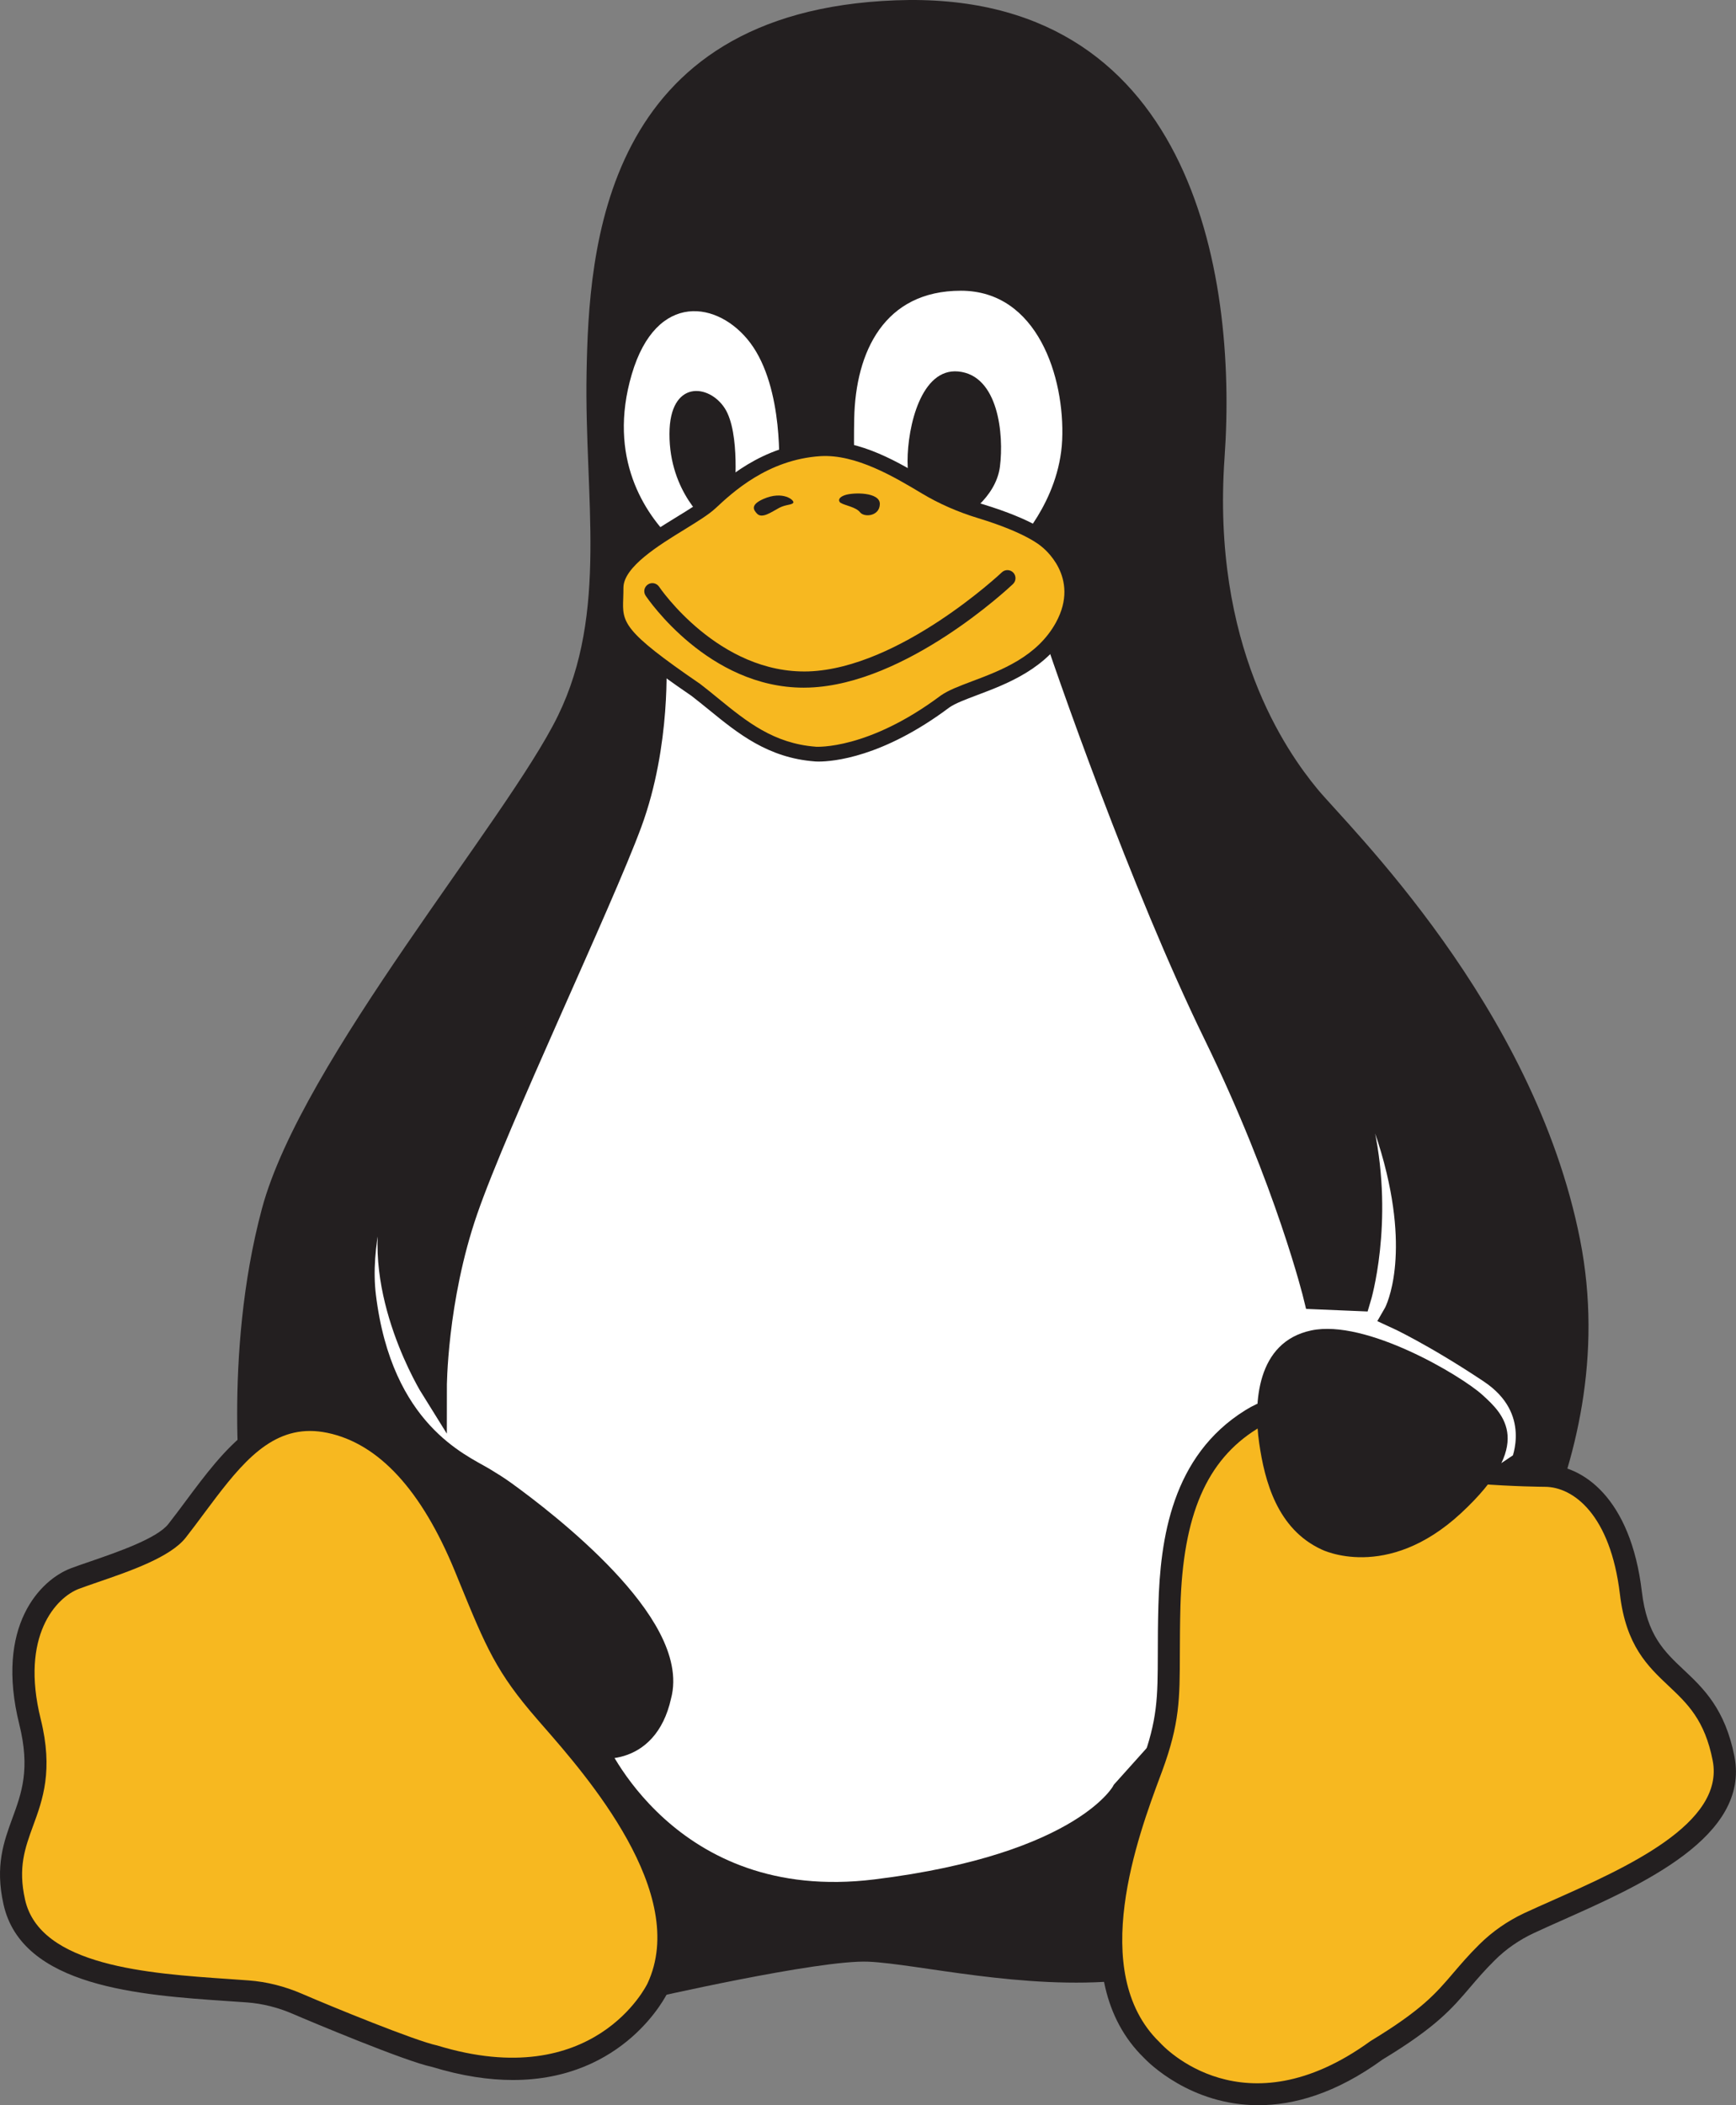 <svg width="33" height="40" viewBox="0 0 33 40" fill="none" xmlns="http://www.w3.org/2000/svg">
<rect x="0" y="0" width="33" height="40" fill="#808080" stroke="none"/>
<path d="M12.283 37.987C12.283 37.987 15.57 37.231 16.508 37.273C17.445 37.315 19.459 37.817 21.348 37.629C23.236 37.441 27.895 31.65 27.895 31.65C27.895 31.65 30.917 27.998 30.035 23.55C29.154 19.101 25.629 15.702 25.041 14.989C24.453 14.275 23.027 12.261 23.278 8.693C23.53 5.126 22.607 -0.204 17.025 0.006C11.443 0.216 11.192 4.748 11.15 7.099C11.108 9.449 11.569 11.631 10.604 13.604C9.639 15.576 5.736 20.151 4.98 22.962C4.225 25.774 4.603 28.67 4.603 28.67L12.283 37.987Z" fill="#231F20"/>
<path d="M12.498 37.777C12.498 37.777 11.444 40.043 8.269 39.07C7.828 38.98 6.167 38.296 5.655 38.075C5.355 37.945 5.036 37.862 4.71 37.838C3.156 37.721 0.614 37.676 0.271 36.139C-0.047 34.717 0.998 34.438 0.57 32.715C0.143 30.992 0.914 30.186 1.424 29.993C1.935 29.8 3.051 29.489 3.366 29.085C4.219 27.992 4.912 26.736 6.267 27.02C7.457 27.269 8.268 28.378 8.842 29.777C9.416 31.175 9.578 31.62 10.372 32.531C11.165 33.443 13.391 35.868 12.498 37.777Z" fill="#F7B820"/>
<path d="M5.893 27.189C5.046 27.189 4.497 27.927 3.871 28.766C3.76 28.916 3.647 29.067 3.532 29.214C3.24 29.588 2.471 29.852 1.853 30.064C1.719 30.111 1.597 30.152 1.499 30.189C1.076 30.35 0.379 31.073 0.774 32.664C1.016 33.638 0.811 34.198 0.629 34.692C0.474 35.117 0.34 35.484 0.476 36.093C0.759 37.358 2.833 37.499 4.347 37.602L4.726 37.629C5.068 37.654 5.409 37.74 5.739 37.882C6.307 38.128 7.905 38.781 8.311 38.865C11.295 39.778 12.298 37.709 12.308 37.688V37.688C13.108 35.977 11.149 33.738 10.312 32.782L10.214 32.669C9.434 31.773 9.24 31.302 8.724 30.042L8.648 29.856C8.015 28.315 7.2 27.429 6.225 27.225C6.109 27.201 5.999 27.189 5.893 27.189ZM9.75 39.521C9.298 39.521 8.786 39.448 8.208 39.271C7.72 39.172 5.888 38.404 5.572 38.267C5.286 38.143 4.99 38.069 4.695 38.047L4.319 38.021C2.672 37.909 0.417 37.755 0.067 36.185C-0.097 35.455 0.072 34.994 0.235 34.548C0.411 34.068 0.578 33.614 0.367 32.765C-0.098 30.892 0.766 30.018 1.35 29.797C1.452 29.759 1.578 29.715 1.717 29.668C2.222 29.494 2.986 29.232 3.201 28.956C3.315 28.811 3.425 28.663 3.535 28.515C4.258 27.545 5.008 26.542 6.311 26.814C7.43 27.049 8.348 28.019 9.036 29.697L9.113 29.882C9.624 31.13 9.796 31.55 10.53 32.394L10.628 32.506C11.519 33.523 13.605 35.907 12.688 37.866C12.67 37.903 11.876 39.521 9.75 39.521Z" fill="#231F20"/>
<path d="M11.265 33.146C11.265 33.146 12.645 36.451 16.651 35.958C20.658 35.466 21.38 34.054 21.38 34.054L23.975 31.163L28.967 27.814C28.967 27.814 29.427 26.763 28.343 26.04C27.259 25.318 26.537 24.989 26.537 24.989C26.537 24.989 27.049 24.111 26.602 22.231C26.075 20.014 24.718 18.442 23.842 17.619C23.377 17.183 23.315 17.287 23.686 17.78C24.473 18.822 25.724 20.594 25.88 21.508C26.241 23.249 25.814 24.661 25.814 24.661L25.026 24.628C25.026 24.628 24.5 22.461 23.121 19.636C21.742 16.812 20.297 12.674 19.968 11.656C19.64 10.638 16.848 12.707 16.848 12.707L12.415 12.51C12.415 12.51 12.513 14.119 11.955 15.63C11.397 17.14 9.426 21.278 8.835 22.986C8.244 24.694 8.244 26.369 8.244 26.369C8.244 26.369 7.094 24.53 7.521 22.855C7.798 21.77 8.564 19.929 9.07 18.767C9.345 18.135 9.271 18.09 8.902 18.704C8.048 20.123 6.669 22.754 6.897 24.628C7.214 27.226 8.722 27.853 9.182 28.127C9.316 28.208 9.448 28.29 9.575 28.382C10.383 28.965 12.872 30.891 12.513 32.215C12.251 33.397 11.265 33.146 11.265 33.146Z" fill="white"/>
<path d="M11.265 33.146C11.265 33.146 12.645 36.451 16.651 35.958C20.658 35.466 21.38 34.054 21.38 34.054L23.975 31.163L28.967 27.814C28.967 27.814 29.427 26.763 28.343 26.04C27.259 25.318 26.537 24.989 26.537 24.989C26.537 24.989 27.049 24.111 26.602 22.231C26.075 20.014 24.718 18.442 23.842 17.619C23.377 17.183 23.315 17.287 23.686 17.78C24.473 18.822 25.724 20.594 25.88 21.508C26.241 23.249 25.814 24.661 25.814 24.661L25.026 24.628C25.026 24.628 24.5 22.461 23.121 19.636C21.742 16.812 20.297 12.674 19.968 11.656C19.64 10.638 16.848 12.707 16.848 12.707L12.415 12.51C12.415 12.51 12.513 14.119 11.955 15.63C11.397 17.14 9.426 21.278 8.835 22.986C8.244 24.694 8.244 26.369 8.244 26.369C8.244 26.369 7.094 24.53 7.521 22.855C7.798 21.77 8.564 19.929 9.07 18.767C9.345 18.135 9.271 18.09 8.902 18.704C8.048 20.123 6.669 22.754 6.897 24.628C7.214 27.226 8.722 27.853 9.182 28.127C9.316 28.208 9.448 28.29 9.575 28.382C10.383 28.965 12.872 30.891 12.513 32.215C12.251 33.397 11.265 33.146 11.265 33.146Z" stroke="#231F20" stroke-width="0.5" stroke-miterlimit="10"/>
<path d="M14.806 8.97C14.806 8.97 14.914 7.38 14.26 6.512C13.662 5.719 12.478 5.524 12.01 7.11C11.542 8.697 12.257 9.763 12.803 10.284C13.35 10.804 14.806 8.97 14.806 8.97Z" fill="white"/>
<path d="M19.294 10.377C19.294 10.377 20.139 9.542 20.191 8.359C20.243 7.175 19.723 5.524 18.266 5.524C16.81 5.524 16.264 6.683 16.238 7.95C16.212 9.217 16.316 9.451 16.316 9.451L19.294 10.377Z" fill="white"/>
<path d="M13.961 9.373C13.961 9.373 14.078 8.229 13.779 7.76C13.48 7.292 12.729 7.212 12.726 8.242C12.722 9.36 13.454 9.932 13.454 9.932L13.961 9.373Z" fill="#231F20"/>
<path d="M18.292 9.841C18.292 9.841 18.93 9.477 19.008 8.866C19.086 8.255 18.979 7.129 18.214 7.058C17.512 6.993 17.252 8.099 17.252 8.762C17.252 9.425 17.577 10.14 17.577 10.14L18.292 9.841Z" fill="#231F20"/>
<path d="M15.496 14.328C15.496 14.328 16.508 14.419 17.968 13.327C18.4 13.027 19.652 12.885 20.194 11.896C20.737 10.908 19.879 10.271 19.879 10.271C19.879 10.271 19.606 10.008 18.64 9.714C18.276 9.603 17.925 9.453 17.599 9.258C17.036 8.919 16.296 8.482 15.587 8.528C14.572 8.593 13.896 9.191 13.506 9.555C13.116 9.919 11.711 10.492 11.711 11.168C11.711 11.844 11.499 11.928 13.23 13.111C13.91 13.634 14.481 14.25 15.496 14.328Z" fill="#F7B820"/>
<path d="M15.508 14.189C15.527 14.188 16.5 14.25 17.884 13.215C18.03 13.113 18.237 13.036 18.477 12.945C19.028 12.738 19.714 12.48 20.072 11.829C20.547 10.962 19.826 10.406 19.795 10.382C19.78 10.37 19.506 10.123 18.599 9.847C18.21 9.729 17.85 9.571 17.528 9.378C16.998 9.06 16.27 8.627 15.596 8.667C14.593 8.732 13.924 9.357 13.602 9.657C13.474 9.776 13.263 9.906 13.02 10.056C12.527 10.358 11.851 10.773 11.851 11.168C11.851 11.241 11.849 11.307 11.847 11.369C11.83 11.826 11.825 11.98 13.309 12.995C13.43 13.088 13.542 13.179 13.653 13.27C14.194 13.711 14.706 14.127 15.507 14.188L15.508 14.189ZM15.56 14.47C15.518 14.47 15.492 14.468 15.485 14.467C14.597 14.399 14.027 13.935 13.477 13.487C13.367 13.398 13.258 13.309 13.145 13.222C11.608 12.171 11.546 11.953 11.567 11.359C11.569 11.3 11.572 11.237 11.572 11.168C11.572 10.616 12.293 10.173 12.873 9.817C13.095 9.681 13.304 9.553 13.411 9.453C13.756 9.13 14.475 8.459 15.578 8.388C16.35 8.337 17.111 8.801 17.672 9.138C17.974 9.319 18.313 9.468 18.681 9.58C19.651 9.875 19.945 10.14 19.976 10.169C19.977 10.169 20.91 10.884 20.317 11.963C19.91 12.705 19.139 12.995 18.575 13.207C18.353 13.291 18.161 13.363 18.048 13.441C16.776 14.394 15.83 14.47 15.56 14.47Z" fill="#231F20"/>
<path d="M15.982 9.556C16.07 9.607 16.272 9.634 16.35 9.735C16.429 9.835 16.72 9.81 16.725 9.578C16.73 9.347 16.22 9.354 16.064 9.407C15.911 9.459 15.945 9.535 15.982 9.556Z" fill="#231F20"/>
<path d="M14.813 9.649C14.939 9.583 15.054 9.597 15.08 9.552C15.107 9.507 14.885 9.316 14.511 9.481C14.246 9.598 14.335 9.698 14.388 9.757C14.485 9.865 14.668 9.725 14.813 9.649Z" fill="#231F20"/>
<path d="M15.278 13.066C13.468 13.066 12.322 11.391 12.273 11.318C12.226 11.248 12.245 11.153 12.315 11.106C12.385 11.059 12.48 11.077 12.528 11.147C12.539 11.164 13.66 12.812 15.373 12.757C17.103 12.695 19.026 10.893 19.045 10.874C19.106 10.816 19.203 10.819 19.262 10.88C19.32 10.942 19.317 11.039 19.256 11.097C19.174 11.175 17.228 12.997 15.384 13.064C15.349 13.065 15.313 13.066 15.278 13.066Z" fill="#231F20"/>
<path d="M21.894 38.952C21.894 38.952 23.573 40.84 26.175 38.952C27.561 38.113 27.569 37.788 28.267 37.096C28.499 36.866 28.771 36.678 29.067 36.54C30.479 35.881 33.065 34.957 32.764 33.412C32.428 31.691 31.211 32.027 31.001 30.265C30.791 28.502 29.91 28.04 29.364 28.04C28.819 28.04 26.957 27.963 26.538 27.669C26.118 27.376 24.958 26.241 23.782 26.973C22.607 27.704 22.272 29.006 22.23 30.516C22.188 32.027 22.314 32.447 21.894 33.58C21.474 34.713 20.383 37.483 21.894 38.952Z" fill="#F7B820"/>
<path d="M22.051 38.812C22.119 38.889 23.646 40.528 26.051 38.782C27.026 38.191 27.292 37.879 27.629 37.484C27.769 37.321 27.913 37.151 28.119 36.947C28.367 36.701 28.656 36.5 28.978 36.349C29.147 36.271 29.332 36.188 29.527 36.102C30.905 35.489 32.791 34.65 32.557 33.452C32.407 32.681 32.074 32.368 31.721 32.035C31.322 31.659 30.909 31.27 30.793 30.289C30.613 28.784 29.911 28.25 29.364 28.25C29.34 28.25 26.975 28.233 26.417 27.841C26.363 27.803 26.297 27.752 26.221 27.693C25.724 27.306 24.799 26.587 23.893 27.151C22.936 27.747 22.488 28.787 22.439 30.522C22.43 30.872 22.429 31.163 22.428 31.418C22.427 32.276 22.425 32.748 22.091 33.653L22.053 33.755C21.639 34.867 20.671 37.47 22.04 38.801C22.044 38.805 22.047 38.808 22.051 38.812ZM23.921 40C22.633 40 21.829 39.189 21.744 39.099C20.184 37.576 21.218 34.796 21.66 33.608L21.697 33.507C22.006 32.673 22.007 32.253 22.009 31.417C22.009 31.159 22.01 30.865 22.02 30.511C22.055 29.237 22.275 27.664 23.672 26.795C24.827 26.075 25.942 26.944 26.478 27.362C26.548 27.416 26.608 27.463 26.658 27.497C26.974 27.719 28.563 27.83 29.364 27.83C30.083 27.83 30.998 28.461 31.21 30.24C31.308 31.069 31.633 31.376 32.009 31.73C32.377 32.076 32.793 32.469 32.97 33.372C33.267 34.898 31.204 35.815 29.698 36.485C29.505 36.571 29.322 36.652 29.156 36.73C28.878 36.86 28.628 37.033 28.415 37.245C28.221 37.437 28.082 37.6 27.948 37.757C27.601 38.164 27.302 38.515 26.283 39.131C25.388 39.782 24.589 40 23.921 40Z" fill="#231F20"/>
<path d="M25.12 29.44C25.12 29.44 26.355 30.064 27.773 28.751C29.191 27.437 28.579 26.865 28.176 26.501C27.773 26.137 25.965 25.058 24.925 25.279C23.884 25.5 23.827 26.661 23.936 27.419C24.04 28.14 24.278 29.05 25.12 29.44Z" fill="#231F20"/>
</svg>
